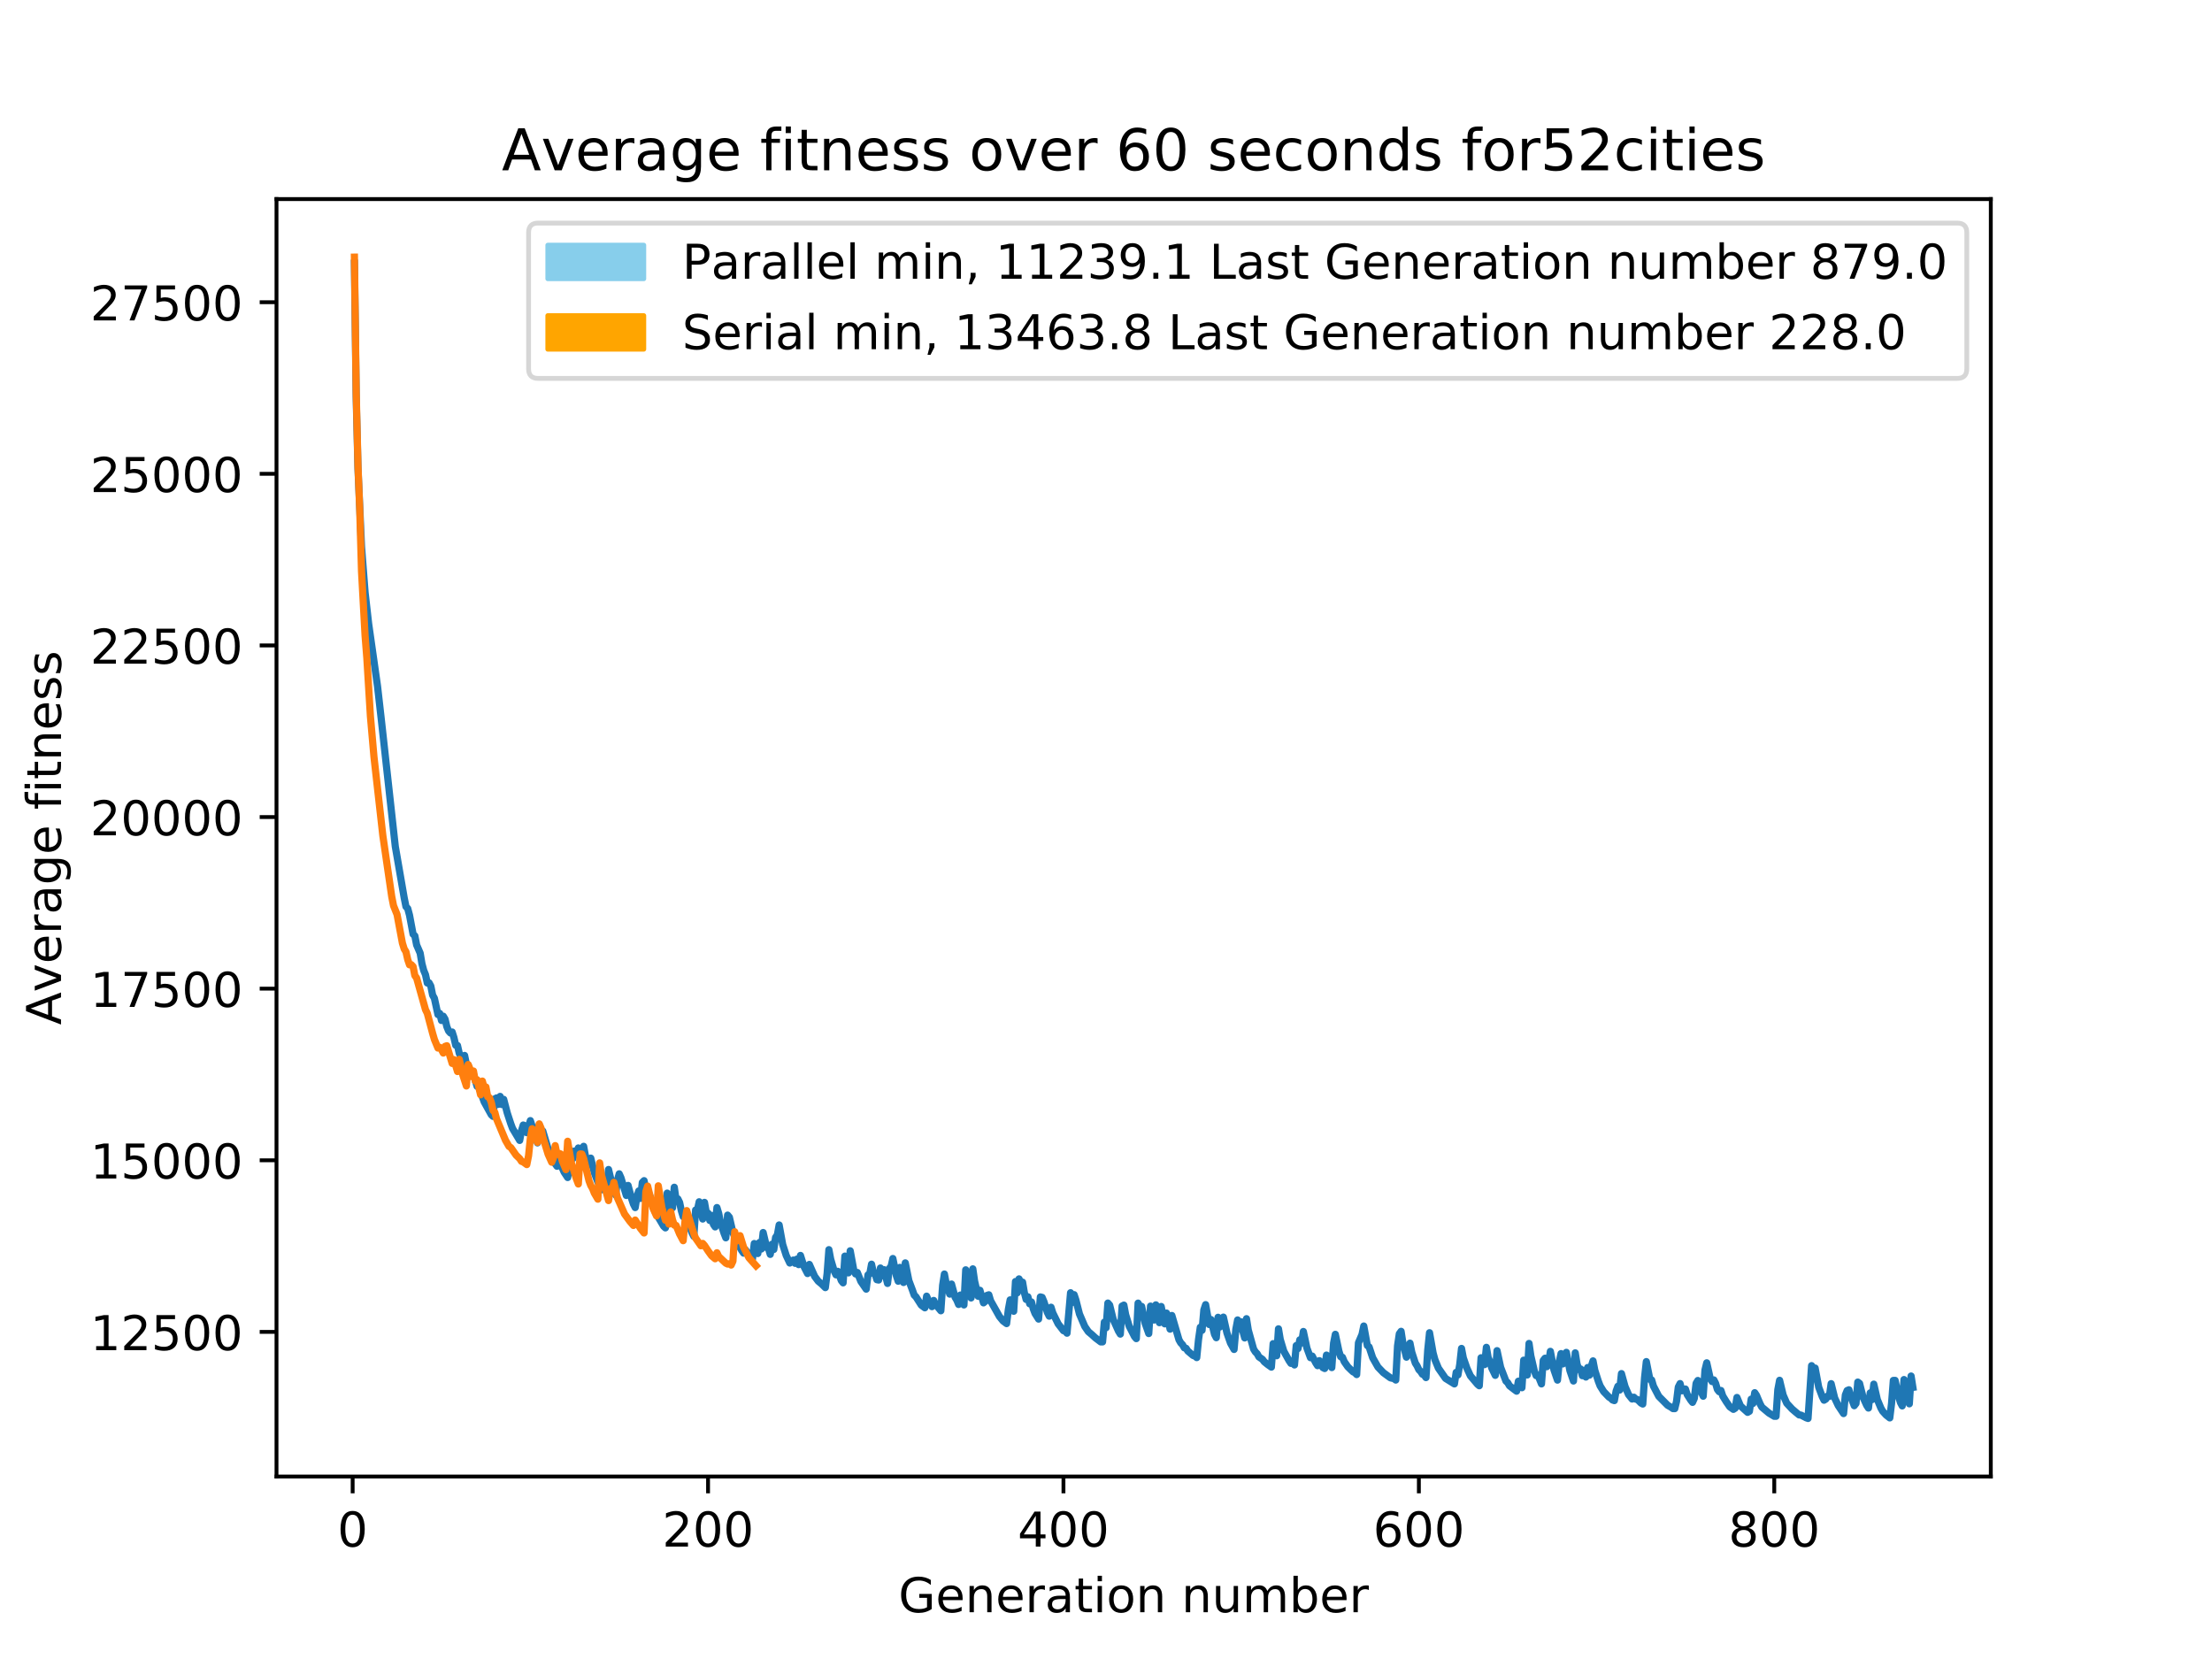 <?xml version="1.0" encoding="utf-8" standalone="no"?>
<!DOCTYPE svg PUBLIC "-//W3C//DTD SVG 1.1//EN"
  "http://www.w3.org/Graphics/SVG/1.1/DTD/svg11.dtd">
<!-- Created with matplotlib (http://matplotlib.org/) -->
<svg height="345.6pt" version="1.1" viewBox="0 0 460.8 345.6" width="460.8pt" xmlns="http://www.w3.org/2000/svg" xmlns:xlink="http://www.w3.org/1999/xlink">
 <defs>
  <style type="text/css">
*{stroke-linecap:butt;stroke-linejoin:round;}
  </style>
 </defs>
 <g id="figure_1">
  <g id="patch_1">
   <path d="M 0 345.6 
L 460.8 345.6 
L 460.8 0 
L 0 0 
z
" style="fill:#ffffff;"/>
  </g>
  <g id="axes_1">
   <g id="patch_2">
    <path d="M 57.6 307.584 
L 414.72 307.584 
L 414.72 41.472 
L 57.6 41.472 
z
" style="fill:#ffffff;"/>
   </g>
   <g id="matplotlib.axis_1">
    <g id="xtick_1">
     <g id="line2d_1">
      <defs>
       <path d="M 0 0 
L 0 3.5 
" id="m217cac7f65" style="stroke:#000000;stroke-width:0.8;"/>
      </defs>
      <g>
       <use style="stroke:#000000;stroke-width:0.8;" x="73.463" xlink:href="#m217cac7f65" y="307.584"/>
      </g>
     </g>
     <g id="text_1">
      <!-- 0 -->
      <defs>
       <path d="M 31.781 66.406 
Q 24.172 66.406 20.328 58.906 
Q 16.5 51.422 16.5 36.375 
Q 16.5 21.391 20.328 13.891 
Q 24.172 6.391 31.781 6.391 
Q 39.453 6.391 43.281 13.891 
Q 47.125 21.391 47.125 36.375 
Q 47.125 51.422 43.281 58.906 
Q 39.453 66.406 31.781 66.406 
z
M 31.781 74.219 
Q 44.047 74.219 50.516 64.516 
Q 56.984 54.828 56.984 36.375 
Q 56.984 17.969 50.516 8.266 
Q 44.047 -1.422 31.781 -1.422 
Q 19.531 -1.422 13.062 8.266 
Q 6.594 17.969 6.594 36.375 
Q 6.594 54.828 13.062 64.516 
Q 19.531 74.219 31.781 74.219 
z
" id="DejaVuSans-30"/>
      </defs>
      <g transform="translate(70.281 322.182)scale(0.1 -0.1)">
       <use xlink:href="#DejaVuSans-30"/>
      </g>
     </g>
    </g>
    <g id="xtick_2">
     <g id="line2d_2">
      <g>
       <use style="stroke:#000000;stroke-width:0.8;" x="147.5" xlink:href="#m217cac7f65" y="307.584"/>
      </g>
     </g>
     <g id="text_2">
      <!-- 200 -->
      <defs>
       <path d="M 19.188 8.297 
L 53.609 8.297 
L 53.609 0 
L 7.328 0 
L 7.328 8.297 
Q 12.938 14.109 22.625 23.891 
Q 32.328 33.688 34.812 36.531 
Q 39.547 41.844 41.422 45.531 
Q 43.312 49.219 43.312 52.781 
Q 43.312 58.594 39.234 62.25 
Q 35.156 65.922 28.609 65.922 
Q 23.969 65.922 18.812 64.312 
Q 13.672 62.703 7.812 59.422 
L 7.812 69.391 
Q 13.766 71.781 18.938 73 
Q 24.125 74.219 28.422 74.219 
Q 39.75 74.219 46.484 68.547 
Q 53.219 62.891 53.219 53.422 
Q 53.219 48.922 51.531 44.891 
Q 49.859 40.875 45.406 35.406 
Q 44.188 33.984 37.641 27.219 
Q 31.109 20.453 19.188 8.297 
z
" id="DejaVuSans-32"/>
      </defs>
      <g transform="translate(137.956 322.182)scale(0.1 -0.1)">
       <use xlink:href="#DejaVuSans-32"/>
       <use x="63.623" xlink:href="#DejaVuSans-30"/>
       <use x="127.246" xlink:href="#DejaVuSans-30"/>
      </g>
     </g>
    </g>
    <g id="xtick_3">
     <g id="line2d_3">
      <g>
       <use style="stroke:#000000;stroke-width:0.8;" x="221.538" xlink:href="#m217cac7f65" y="307.584"/>
      </g>
     </g>
     <g id="text_3">
      <!-- 400 -->
      <defs>
       <path d="M 37.797 64.312 
L 12.891 25.391 
L 37.797 25.391 
z
M 35.203 72.906 
L 47.609 72.906 
L 47.609 25.391 
L 58.016 25.391 
L 58.016 17.188 
L 47.609 17.188 
L 47.609 0 
L 37.797 0 
L 37.797 17.188 
L 4.891 17.188 
L 4.891 26.703 
z
" id="DejaVuSans-34"/>
      </defs>
      <g transform="translate(211.994 322.182)scale(0.1 -0.1)">
       <use xlink:href="#DejaVuSans-34"/>
       <use x="63.623" xlink:href="#DejaVuSans-30"/>
       <use x="127.246" xlink:href="#DejaVuSans-30"/>
      </g>
     </g>
    </g>
    <g id="xtick_4">
     <g id="line2d_4">
      <g>
       <use style="stroke:#000000;stroke-width:0.8;" x="295.575" xlink:href="#m217cac7f65" y="307.584"/>
      </g>
     </g>
     <g id="text_4">
      <!-- 600 -->
      <defs>
       <path d="M 33.016 40.375 
Q 26.375 40.375 22.484 35.828 
Q 18.609 31.297 18.609 23.391 
Q 18.609 15.531 22.484 10.953 
Q 26.375 6.391 33.016 6.391 
Q 39.656 6.391 43.531 10.953 
Q 47.406 15.531 47.406 23.391 
Q 47.406 31.297 43.531 35.828 
Q 39.656 40.375 33.016 40.375 
z
M 52.594 71.297 
L 52.594 62.312 
Q 48.875 64.062 45.094 64.984 
Q 41.312 65.922 37.594 65.922 
Q 27.828 65.922 22.672 59.328 
Q 17.531 52.734 16.797 39.406 
Q 19.672 43.656 24.016 45.922 
Q 28.375 48.188 33.594 48.188 
Q 44.578 48.188 50.953 41.516 
Q 57.328 34.859 57.328 23.391 
Q 57.328 12.156 50.688 5.359 
Q 44.047 -1.422 33.016 -1.422 
Q 20.359 -1.422 13.672 8.266 
Q 6.984 17.969 6.984 36.375 
Q 6.984 53.656 15.188 63.938 
Q 23.391 74.219 37.203 74.219 
Q 40.922 74.219 44.703 73.484 
Q 48.484 72.75 52.594 71.297 
z
" id="DejaVuSans-36"/>
      </defs>
      <g transform="translate(286.031 322.182)scale(0.1 -0.1)">
       <use xlink:href="#DejaVuSans-36"/>
       <use x="63.623" xlink:href="#DejaVuSans-30"/>
       <use x="127.246" xlink:href="#DejaVuSans-30"/>
      </g>
     </g>
    </g>
    <g id="xtick_5">
     <g id="line2d_5">
      <g>
       <use style="stroke:#000000;stroke-width:0.8;" x="369.613" xlink:href="#m217cac7f65" y="307.584"/>
      </g>
     </g>
     <g id="text_5">
      <!-- 800 -->
      <defs>
       <path d="M 31.781 34.625 
Q 24.75 34.625 20.719 30.859 
Q 16.703 27.094 16.703 20.516 
Q 16.703 13.922 20.719 10.156 
Q 24.75 6.391 31.781 6.391 
Q 38.812 6.391 42.859 10.172 
Q 46.922 13.969 46.922 20.516 
Q 46.922 27.094 42.891 30.859 
Q 38.875 34.625 31.781 34.625 
z
M 21.922 38.812 
Q 15.578 40.375 12.031 44.719 
Q 8.5 49.078 8.5 55.328 
Q 8.5 64.062 14.719 69.141 
Q 20.953 74.219 31.781 74.219 
Q 42.672 74.219 48.875 69.141 
Q 55.078 64.062 55.078 55.328 
Q 55.078 49.078 51.531 44.719 
Q 48 40.375 41.703 38.812 
Q 48.828 37.156 52.797 32.312 
Q 56.781 27.484 56.781 20.516 
Q 56.781 9.906 50.312 4.234 
Q 43.844 -1.422 31.781 -1.422 
Q 19.734 -1.422 13.25 4.234 
Q 6.781 9.906 6.781 20.516 
Q 6.781 27.484 10.781 32.312 
Q 14.797 37.156 21.922 38.812 
z
M 18.312 54.391 
Q 18.312 48.734 21.844 45.562 
Q 25.391 42.391 31.781 42.391 
Q 38.141 42.391 41.719 45.562 
Q 45.312 48.734 45.312 54.391 
Q 45.312 60.062 41.719 63.234 
Q 38.141 66.406 31.781 66.406 
Q 25.391 66.406 21.844 63.234 
Q 18.312 60.062 18.312 54.391 
z
" id="DejaVuSans-38"/>
      </defs>
      <g transform="translate(360.069 322.182)scale(0.1 -0.1)">
       <use xlink:href="#DejaVuSans-38"/>
       <use x="63.623" xlink:href="#DejaVuSans-30"/>
       <use x="127.246" xlink:href="#DejaVuSans-30"/>
      </g>
     </g>
    </g>
    <g id="text_6">
     <!-- Generation number -->
     <defs>
      <path d="M 59.516 10.406 
L 59.516 29.984 
L 43.406 29.984 
L 43.406 38.094 
L 69.281 38.094 
L 69.281 6.781 
Q 63.578 2.734 56.688 0.656 
Q 49.812 -1.422 42 -1.422 
Q 24.906 -1.422 15.25 8.562 
Q 5.609 18.562 5.609 36.375 
Q 5.609 54.25 15.25 64.234 
Q 24.906 74.219 42 74.219 
Q 49.125 74.219 55.547 72.453 
Q 61.969 70.703 67.391 67.281 
L 67.391 56.781 
Q 61.922 61.422 55.766 63.766 
Q 49.609 66.109 42.828 66.109 
Q 29.438 66.109 22.719 58.641 
Q 16.016 51.172 16.016 36.375 
Q 16.016 21.625 22.719 14.156 
Q 29.438 6.688 42.828 6.688 
Q 48.047 6.688 52.141 7.594 
Q 56.25 8.5 59.516 10.406 
z
" id="DejaVuSans-47"/>
      <path d="M 56.203 29.594 
L 56.203 25.203 
L 14.891 25.203 
Q 15.484 15.922 20.484 11.062 
Q 25.484 6.203 34.422 6.203 
Q 39.594 6.203 44.453 7.469 
Q 49.312 8.734 54.109 11.281 
L 54.109 2.781 
Q 49.266 0.734 44.188 -0.344 
Q 39.109 -1.422 33.891 -1.422 
Q 20.797 -1.422 13.156 6.188 
Q 5.516 13.812 5.516 26.812 
Q 5.516 40.234 12.766 48.109 
Q 20.016 56 32.328 56 
Q 43.359 56 49.781 48.891 
Q 56.203 41.797 56.203 29.594 
z
M 47.219 32.234 
Q 47.125 39.594 43.094 43.984 
Q 39.062 48.391 32.422 48.391 
Q 24.906 48.391 20.391 44.141 
Q 15.875 39.891 15.188 32.172 
z
" id="DejaVuSans-65"/>
      <path d="M 54.891 33.016 
L 54.891 0 
L 45.906 0 
L 45.906 32.719 
Q 45.906 40.484 42.875 44.328 
Q 39.844 48.188 33.797 48.188 
Q 26.516 48.188 22.312 43.547 
Q 18.109 38.922 18.109 30.906 
L 18.109 0 
L 9.078 0 
L 9.078 54.688 
L 18.109 54.688 
L 18.109 46.188 
Q 21.344 51.125 25.703 53.562 
Q 30.078 56 35.797 56 
Q 45.219 56 50.047 50.172 
Q 54.891 44.344 54.891 33.016 
z
" id="DejaVuSans-6e"/>
      <path d="M 41.109 46.297 
Q 39.594 47.172 37.812 47.578 
Q 36.031 48 33.891 48 
Q 26.266 48 22.188 43.047 
Q 18.109 38.094 18.109 28.812 
L 18.109 0 
L 9.078 0 
L 9.078 54.688 
L 18.109 54.688 
L 18.109 46.188 
Q 20.953 51.172 25.484 53.578 
Q 30.031 56 36.531 56 
Q 37.453 56 38.578 55.875 
Q 39.703 55.766 41.062 55.516 
z
" id="DejaVuSans-72"/>
      <path d="M 34.281 27.484 
Q 23.391 27.484 19.188 25 
Q 14.984 22.516 14.984 16.5 
Q 14.984 11.719 18.141 8.906 
Q 21.297 6.109 26.703 6.109 
Q 34.188 6.109 38.703 11.406 
Q 43.219 16.703 43.219 25.484 
L 43.219 27.484 
z
M 52.203 31.203 
L 52.203 0 
L 43.219 0 
L 43.219 8.297 
Q 40.141 3.328 35.547 0.953 
Q 30.953 -1.422 24.312 -1.422 
Q 15.922 -1.422 10.953 3.297 
Q 6 8.016 6 15.922 
Q 6 25.141 12.172 29.828 
Q 18.359 34.516 30.609 34.516 
L 43.219 34.516 
L 43.219 35.406 
Q 43.219 41.609 39.141 45 
Q 35.062 48.391 27.688 48.391 
Q 23 48.391 18.547 47.266 
Q 14.109 46.141 10.016 43.891 
L 10.016 52.203 
Q 14.938 54.109 19.578 55.047 
Q 24.219 56 28.609 56 
Q 40.484 56 46.344 49.844 
Q 52.203 43.703 52.203 31.203 
z
" id="DejaVuSans-61"/>
      <path d="M 18.312 70.219 
L 18.312 54.688 
L 36.812 54.688 
L 36.812 47.703 
L 18.312 47.703 
L 18.312 18.016 
Q 18.312 11.328 20.141 9.422 
Q 21.969 7.516 27.594 7.516 
L 36.812 7.516 
L 36.812 0 
L 27.594 0 
Q 17.188 0 13.234 3.875 
Q 9.281 7.766 9.281 18.016 
L 9.281 47.703 
L 2.688 47.703 
L 2.688 54.688 
L 9.281 54.688 
L 9.281 70.219 
z
" id="DejaVuSans-74"/>
      <path d="M 9.422 54.688 
L 18.406 54.688 
L 18.406 0 
L 9.422 0 
z
M 9.422 75.984 
L 18.406 75.984 
L 18.406 64.594 
L 9.422 64.594 
z
" id="DejaVuSans-69"/>
      <path d="M 30.609 48.391 
Q 23.391 48.391 19.188 42.75 
Q 14.984 37.109 14.984 27.297 
Q 14.984 17.484 19.156 11.844 
Q 23.344 6.203 30.609 6.203 
Q 37.797 6.203 41.984 11.859 
Q 46.188 17.531 46.188 27.297 
Q 46.188 37.016 41.984 42.703 
Q 37.797 48.391 30.609 48.391 
z
M 30.609 56 
Q 42.328 56 49.016 48.375 
Q 55.719 40.766 55.719 27.297 
Q 55.719 13.875 49.016 6.219 
Q 42.328 -1.422 30.609 -1.422 
Q 18.844 -1.422 12.172 6.219 
Q 5.516 13.875 5.516 27.297 
Q 5.516 40.766 12.172 48.375 
Q 18.844 56 30.609 56 
z
" id="DejaVuSans-6f"/>
      <path id="DejaVuSans-20"/>
      <path d="M 8.5 21.578 
L 8.5 54.688 
L 17.484 54.688 
L 17.484 21.922 
Q 17.484 14.156 20.5 10.266 
Q 23.531 6.391 29.594 6.391 
Q 36.859 6.391 41.078 11.031 
Q 45.312 15.672 45.312 23.688 
L 45.312 54.688 
L 54.297 54.688 
L 54.297 0 
L 45.312 0 
L 45.312 8.406 
Q 42.047 3.422 37.719 1 
Q 33.406 -1.422 27.688 -1.422 
Q 18.266 -1.422 13.375 4.438 
Q 8.5 10.297 8.5 21.578 
z
M 31.109 56 
z
" id="DejaVuSans-75"/>
      <path d="M 52 44.188 
Q 55.375 50.25 60.062 53.125 
Q 64.75 56 71.094 56 
Q 79.641 56 84.281 50.016 
Q 88.922 44.047 88.922 33.016 
L 88.922 0 
L 79.891 0 
L 79.891 32.719 
Q 79.891 40.578 77.094 44.375 
Q 74.312 48.188 68.609 48.188 
Q 61.625 48.188 57.562 43.547 
Q 53.516 38.922 53.516 30.906 
L 53.516 0 
L 44.484 0 
L 44.484 32.719 
Q 44.484 40.625 41.703 44.406 
Q 38.922 48.188 33.109 48.188 
Q 26.219 48.188 22.156 43.531 
Q 18.109 38.875 18.109 30.906 
L 18.109 0 
L 9.078 0 
L 9.078 54.688 
L 18.109 54.688 
L 18.109 46.188 
Q 21.188 51.219 25.484 53.609 
Q 29.781 56 35.688 56 
Q 41.656 56 45.828 52.969 
Q 50 49.953 52 44.188 
z
" id="DejaVuSans-6d"/>
      <path d="M 48.688 27.297 
Q 48.688 37.203 44.609 42.844 
Q 40.531 48.484 33.406 48.484 
Q 26.266 48.484 22.188 42.844 
Q 18.109 37.203 18.109 27.297 
Q 18.109 17.391 22.188 11.75 
Q 26.266 6.109 33.406 6.109 
Q 40.531 6.109 44.609 11.75 
Q 48.688 17.391 48.688 27.297 
z
M 18.109 46.391 
Q 20.953 51.266 25.266 53.625 
Q 29.594 56 35.594 56 
Q 45.562 56 51.781 48.094 
Q 58.016 40.188 58.016 27.297 
Q 58.016 14.406 51.781 6.484 
Q 45.562 -1.422 35.594 -1.422 
Q 29.594 -1.422 25.266 0.953 
Q 20.953 3.328 18.109 8.203 
L 18.109 0 
L 9.078 0 
L 9.078 75.984 
L 18.109 75.984 
z
" id="DejaVuSans-62"/>
     </defs>
     <g transform="translate(187.164 335.861)scale(0.1 -0.1)">
      <use xlink:href="#DejaVuSans-47"/>
      <use x="77.49" xlink:href="#DejaVuSans-65"/>
      <use x="139.014" xlink:href="#DejaVuSans-6e"/>
      <use x="202.393" xlink:href="#DejaVuSans-65"/>
      <use x="263.916" xlink:href="#DejaVuSans-72"/>
      <use x="305.029" xlink:href="#DejaVuSans-61"/>
      <use x="366.309" xlink:href="#DejaVuSans-74"/>
      <use x="405.518" xlink:href="#DejaVuSans-69"/>
      <use x="433.301" xlink:href="#DejaVuSans-6f"/>
      <use x="494.482" xlink:href="#DejaVuSans-6e"/>
      <use x="557.861" xlink:href="#DejaVuSans-20"/>
      <use x="589.648" xlink:href="#DejaVuSans-6e"/>
      <use x="653.027" xlink:href="#DejaVuSans-75"/>
      <use x="716.406" xlink:href="#DejaVuSans-6d"/>
      <use x="813.818" xlink:href="#DejaVuSans-62"/>
      <use x="877.295" xlink:href="#DejaVuSans-65"/>
      <use x="938.818" xlink:href="#DejaVuSans-72"/>
     </g>
    </g>
   </g>
   <g id="matplotlib.axis_2">
    <g id="ytick_1">
     <g id="line2d_6">
      <defs>
       <path d="M 0 0 
L -3.5 0 
" id="m36b949ec14" style="stroke:#000000;stroke-width:0.8;"/>
      </defs>
      <g>
       <use style="stroke:#000000;stroke-width:0.8;" x="57.6" xlink:href="#m36b949ec14" y="277.457"/>
      </g>
     </g>
     <g id="text_7">
      <!-- 12500 -->
      <defs>
       <path d="M 12.406 8.297 
L 28.516 8.297 
L 28.516 63.922 
L 10.984 60.406 
L 10.984 69.391 
L 28.422 72.906 
L 38.281 72.906 
L 38.281 8.297 
L 54.391 8.297 
L 54.391 0 
L 12.406 0 
z
" id="DejaVuSans-31"/>
       <path d="M 10.797 72.906 
L 49.516 72.906 
L 49.516 64.594 
L 19.828 64.594 
L 19.828 46.734 
Q 21.969 47.469 24.109 47.828 
Q 26.266 48.188 28.422 48.188 
Q 40.625 48.188 47.75 41.5 
Q 54.891 34.812 54.891 23.391 
Q 54.891 11.625 47.562 5.094 
Q 40.234 -1.422 26.906 -1.422 
Q 22.312 -1.422 17.547 -0.641 
Q 12.797 0.141 7.719 1.703 
L 7.719 11.625 
Q 12.109 9.234 16.797 8.062 
Q 21.484 6.891 26.703 6.891 
Q 35.156 6.891 40.078 11.328 
Q 45.016 15.766 45.016 23.391 
Q 45.016 31 40.078 35.438 
Q 35.156 39.891 26.703 39.891 
Q 22.75 39.891 18.812 39.016 
Q 14.891 38.141 10.797 36.281 
z
" id="DejaVuSans-35"/>
      </defs>
      <g transform="translate(18.788 281.256)scale(0.1 -0.1)">
       <use xlink:href="#DejaVuSans-31"/>
       <use x="63.623" xlink:href="#DejaVuSans-32"/>
       <use x="127.246" xlink:href="#DejaVuSans-35"/>
       <use x="190.869" xlink:href="#DejaVuSans-30"/>
       <use x="254.492" xlink:href="#DejaVuSans-30"/>
      </g>
     </g>
    </g>
    <g id="ytick_2">
     <g id="line2d_7">
      <g>
       <use style="stroke:#000000;stroke-width:0.8;" x="57.6" xlink:href="#m36b949ec14" y="241.707"/>
      </g>
     </g>
     <g id="text_8">
      <!-- 15000 -->
      <g transform="translate(18.788 245.506)scale(0.1 -0.1)">
       <use xlink:href="#DejaVuSans-31"/>
       <use x="63.623" xlink:href="#DejaVuSans-35"/>
       <use x="127.246" xlink:href="#DejaVuSans-30"/>
       <use x="190.869" xlink:href="#DejaVuSans-30"/>
       <use x="254.492" xlink:href="#DejaVuSans-30"/>
      </g>
     </g>
    </g>
    <g id="ytick_3">
     <g id="line2d_8">
      <g>
       <use style="stroke:#000000;stroke-width:0.8;" x="57.6" xlink:href="#m36b949ec14" y="205.956"/>
      </g>
     </g>
     <g id="text_9">
      <!-- 17500 -->
      <defs>
       <path d="M 8.203 72.906 
L 55.078 72.906 
L 55.078 68.703 
L 28.609 0 
L 18.312 0 
L 43.219 64.594 
L 8.203 64.594 
z
" id="DejaVuSans-37"/>
      </defs>
      <g transform="translate(18.788 209.755)scale(0.1 -0.1)">
       <use xlink:href="#DejaVuSans-31"/>
       <use x="63.623" xlink:href="#DejaVuSans-37"/>
       <use x="127.246" xlink:href="#DejaVuSans-35"/>
       <use x="190.869" xlink:href="#DejaVuSans-30"/>
       <use x="254.492" xlink:href="#DejaVuSans-30"/>
      </g>
     </g>
    </g>
    <g id="ytick_4">
     <g id="line2d_9">
      <g>
       <use style="stroke:#000000;stroke-width:0.8;" x="57.6" xlink:href="#m36b949ec14" y="170.206"/>
      </g>
     </g>
     <g id="text_10">
      <!-- 20000 -->
      <g transform="translate(18.788 174.005)scale(0.1 -0.1)">
       <use xlink:href="#DejaVuSans-32"/>
       <use x="63.623" xlink:href="#DejaVuSans-30"/>
       <use x="127.246" xlink:href="#DejaVuSans-30"/>
       <use x="190.869" xlink:href="#DejaVuSans-30"/>
       <use x="254.492" xlink:href="#DejaVuSans-30"/>
      </g>
     </g>
    </g>
    <g id="ytick_5">
     <g id="line2d_10">
      <g>
       <use style="stroke:#000000;stroke-width:0.8;" x="57.6" xlink:href="#m36b949ec14" y="134.455"/>
      </g>
     </g>
     <g id="text_11">
      <!-- 22500 -->
      <g transform="translate(18.788 138.255)scale(0.1 -0.1)">
       <use xlink:href="#DejaVuSans-32"/>
       <use x="63.623" xlink:href="#DejaVuSans-32"/>
       <use x="127.246" xlink:href="#DejaVuSans-35"/>
       <use x="190.869" xlink:href="#DejaVuSans-30"/>
       <use x="254.492" xlink:href="#DejaVuSans-30"/>
      </g>
     </g>
    </g>
    <g id="ytick_6">
     <g id="line2d_11">
      <g>
       <use style="stroke:#000000;stroke-width:0.8;" x="57.6" xlink:href="#m36b949ec14" y="98.705"/>
      </g>
     </g>
     <g id="text_12">
      <!-- 25000 -->
      <g transform="translate(18.788 102.504)scale(0.1 -0.1)">
       <use xlink:href="#DejaVuSans-32"/>
       <use x="63.623" xlink:href="#DejaVuSans-35"/>
       <use x="127.246" xlink:href="#DejaVuSans-30"/>
       <use x="190.869" xlink:href="#DejaVuSans-30"/>
       <use x="254.492" xlink:href="#DejaVuSans-30"/>
      </g>
     </g>
    </g>
    <g id="ytick_7">
     <g id="line2d_12">
      <g>
       <use style="stroke:#000000;stroke-width:0.8;" x="57.6" xlink:href="#m36b949ec14" y="62.955"/>
      </g>
     </g>
     <g id="text_13">
      <!-- 27500 -->
      <g transform="translate(18.788 66.754)scale(0.1 -0.1)">
       <use xlink:href="#DejaVuSans-32"/>
       <use x="63.623" xlink:href="#DejaVuSans-37"/>
       <use x="127.246" xlink:href="#DejaVuSans-35"/>
       <use x="190.869" xlink:href="#DejaVuSans-30"/>
       <use x="254.492" xlink:href="#DejaVuSans-30"/>
      </g>
     </g>
    </g>
    <g id="text_14">
     <!-- Average fitness -->
     <defs>
      <path d="M 34.188 63.188 
L 20.797 26.906 
L 47.609 26.906 
z
M 28.609 72.906 
L 39.797 72.906 
L 67.578 0 
L 57.328 0 
L 50.688 18.703 
L 17.828 18.703 
L 11.188 0 
L 0.781 0 
z
" id="DejaVuSans-41"/>
      <path d="M 2.984 54.688 
L 12.5 54.688 
L 29.594 8.797 
L 46.688 54.688 
L 56.203 54.688 
L 35.688 0 
L 23.484 0 
z
" id="DejaVuSans-76"/>
      <path d="M 45.406 27.984 
Q 45.406 37.75 41.375 43.109 
Q 37.359 48.484 30.078 48.484 
Q 22.859 48.484 18.828 43.109 
Q 14.797 37.75 14.797 27.984 
Q 14.797 18.266 18.828 12.891 
Q 22.859 7.516 30.078 7.516 
Q 37.359 7.516 41.375 12.891 
Q 45.406 18.266 45.406 27.984 
z
M 54.391 6.781 
Q 54.391 -7.172 48.188 -13.984 
Q 42 -20.797 29.203 -20.797 
Q 24.469 -20.797 20.266 -20.094 
Q 16.062 -19.391 12.109 -17.922 
L 12.109 -9.188 
Q 16.062 -11.328 19.922 -12.344 
Q 23.781 -13.375 27.781 -13.375 
Q 36.625 -13.375 41.016 -8.766 
Q 45.406 -4.156 45.406 5.172 
L 45.406 9.625 
Q 42.625 4.781 38.281 2.391 
Q 33.938 0 27.875 0 
Q 17.828 0 11.672 7.656 
Q 5.516 15.328 5.516 27.984 
Q 5.516 40.672 11.672 48.328 
Q 17.828 56 27.875 56 
Q 33.938 56 38.281 53.609 
Q 42.625 51.219 45.406 46.391 
L 45.406 54.688 
L 54.391 54.688 
z
" id="DejaVuSans-67"/>
      <path d="M 37.109 75.984 
L 37.109 68.5 
L 28.516 68.5 
Q 23.688 68.5 21.797 66.547 
Q 19.922 64.594 19.922 59.516 
L 19.922 54.688 
L 34.719 54.688 
L 34.719 47.703 
L 19.922 47.703 
L 19.922 0 
L 10.891 0 
L 10.891 47.703 
L 2.297 47.703 
L 2.297 54.688 
L 10.891 54.688 
L 10.891 58.5 
Q 10.891 67.625 15.141 71.797 
Q 19.391 75.984 28.609 75.984 
z
" id="DejaVuSans-66"/>
      <path d="M 44.281 53.078 
L 44.281 44.578 
Q 40.484 46.531 36.375 47.5 
Q 32.281 48.484 27.875 48.484 
Q 21.188 48.484 17.844 46.438 
Q 14.5 44.391 14.5 40.281 
Q 14.5 37.156 16.891 35.375 
Q 19.281 33.594 26.516 31.984 
L 29.594 31.297 
Q 39.156 29.25 43.188 25.516 
Q 47.219 21.781 47.219 15.094 
Q 47.219 7.469 41.188 3.016 
Q 35.156 -1.422 24.609 -1.422 
Q 20.219 -1.422 15.453 -0.562 
Q 10.688 0.297 5.422 2 
L 5.422 11.281 
Q 10.406 8.688 15.234 7.391 
Q 20.062 6.109 24.812 6.109 
Q 31.156 6.109 34.562 8.281 
Q 37.984 10.453 37.984 14.406 
Q 37.984 18.062 35.516 20.016 
Q 33.062 21.969 24.703 23.781 
L 21.578 24.516 
Q 13.234 26.266 9.516 29.906 
Q 5.812 33.547 5.812 39.891 
Q 5.812 47.609 11.281 51.797 
Q 16.75 56 26.812 56 
Q 31.781 56 36.172 55.266 
Q 40.578 54.547 44.281 53.078 
z
" id="DejaVuSans-73"/>
     </defs>
     <g transform="translate(12.708 213.504)rotate(-90)scale(0.1 -0.1)">
      <use xlink:href="#DejaVuSans-41"/>
      <use x="68.33" xlink:href="#DejaVuSans-76"/>
      <use x="127.51" xlink:href="#DejaVuSans-65"/>
      <use x="189.033" xlink:href="#DejaVuSans-72"/>
      <use x="230.146" xlink:href="#DejaVuSans-61"/>
      <use x="291.426" xlink:href="#DejaVuSans-67"/>
      <use x="354.902" xlink:href="#DejaVuSans-65"/>
      <use x="416.426" xlink:href="#DejaVuSans-20"/>
      <use x="448.213" xlink:href="#DejaVuSans-66"/>
      <use x="483.418" xlink:href="#DejaVuSans-69"/>
      <use x="511.201" xlink:href="#DejaVuSans-74"/>
      <use x="550.41" xlink:href="#DejaVuSans-6e"/>
      <use x="613.789" xlink:href="#DejaVuSans-65"/>
      <use x="675.312" xlink:href="#DejaVuSans-73"/>
      <use x="727.412" xlink:href="#DejaVuSans-73"/>
     </g>
    </g>
   </g>
   <g id="line2d_13">
    <path clip-path="url(#pb8b98d746d)" d="M 73.833 54.828 
L 74.203 82.759 
L 74.573 97.6 
L 75.313 113.883 
L 76.054 123.417 
L 76.794 129.925 
L 78.645 142.948 
L 79.386 149.468 
L 82.347 176.329 
L 84.198 187.023 
L 84.568 188.859 
L 84.938 189.261 
L 85.309 190.648 
L 86.049 194.602 
L 86.419 194.955 
L 86.789 196.844 
L 87.53 198.56 
L 87.9 200.757 
L 88.27 202.152 
L 88.64 203.05 
L 89.01 204.775 
L 89.381 204.735 
L 89.751 205.427 
L 90.121 207.293 
L 90.491 207.961 
L 91.232 211.35 
L 91.602 211.111 
L 91.972 212.589 
L 92.342 211.691 
L 92.712 212.308 
L 93.082 213.867 
L 93.453 214.771 
L 93.823 215.18 
L 94.193 214.982 
L 94.563 216.145 
L 94.933 217.75 
L 95.304 217.798 
L 95.674 219.428 
L 96.044 220.243 
L 96.414 221.636 
L 96.784 219.87 
L 97.155 221.673 
L 97.525 221.862 
L 97.895 223.501 
L 98.265 224.135 
L 98.635 223.793 
L 99.376 226.294 
L 99.746 226.404 
L 100.856 229.527 
L 102.337 232.21 
L 102.707 232.557 
L 103.078 228.914 
L 103.448 228.715 
L 103.818 230.055 
L 104.188 228.4 
L 104.558 230.096 
L 104.928 229.015 
L 105.669 231.845 
L 106.409 234.105 
L 106.779 235.091 
L 108.26 237.57 
L 108.63 235.573 
L 109.001 234.365 
L 109.371 234.515 
L 109.741 235.959 
L 110.481 233.442 
L 111.962 238.083 
L 112.332 234.355 
L 112.702 236.244 
L 113.073 235.616 
L 114.183 239.346 
L 115.294 241.921 
L 116.034 242.954 
L 116.404 241.628 
L 116.774 242.753 
L 117.145 243.348 
L 117.515 244.175 
L 118.255 245.299 
L 118.625 242.909 
L 118.996 239.769 
L 119.366 241.335 
L 119.736 239.773 
L 120.106 240.482 
L 120.476 239.14 
L 121.217 242.399 
L 121.587 238.799 
L 122.327 242.815 
L 122.697 241.503 
L 123.068 241.26 
L 123.808 244.302 
L 124.548 246.26 
L 125.289 247.854 
L 125.659 246.195 
L 126.029 247.429 
L 126.399 247.078 
L 126.77 243.628 
L 127.51 246.734 
L 127.88 248.123 
L 128.25 248.94 
L 128.62 245.848 
L 128.991 244.531 
L 129.361 245.355 
L 130.471 249.034 
L 130.842 246.948 
L 131.582 249.713 
L 131.952 250.829 
L 132.322 251.559 
L 132.693 249.217 
L 133.063 248.096 
L 133.433 249.655 
L 133.803 246.331 
L 134.173 245.955 
L 134.543 247.886 
L 135.284 248.818 
L 136.394 252.317 
L 138.245 255.446 
L 138.616 255.789 
L 138.986 248.546 
L 139.356 250.957 
L 139.726 250.124 
L 140.096 251.621 
L 140.466 247.325 
L 140.837 249.889 
L 141.207 249.743 
L 141.577 250.495 
L 141.947 252.261 
L 142.317 253.458 
L 142.688 253.021 
L 144.168 256.832 
L 144.539 257.561 
L 144.909 252.066 
L 145.279 252.093 
L 145.649 250.352 
L 146.39 253.945 
L 146.76 250.477 
L 147.13 252.543 
L 147.5 252.726 
L 147.87 254.255 
L 148.24 253.194 
L 148.611 255.053 
L 148.981 255.588 
L 149.351 251.556 
L 149.721 252.786 
L 150.091 254.644 
L 150.832 256.925 
L 151.202 257.859 
L 151.572 253.131 
L 151.942 253.567 
L 152.683 256.767 
L 153.423 258.639 
L 154.534 260.528 
L 154.904 261.046 
L 155.274 260.334 
L 156.385 261.973 
L 156.755 262.246 
L 157.125 259.048 
L 157.865 261.133 
L 158.236 258.825 
L 158.606 260.195 
L 158.976 256.756 
L 159.716 259.896 
L 160.086 260.075 
L 160.457 261.311 
L 160.827 259.188 
L 161.197 260.291 
L 161.567 257.783 
L 161.937 257.245 
L 162.308 255.184 
L 163.048 259.244 
L 163.788 261.549 
L 164.529 263.11 
L 165.269 262.488 
L 165.639 263.174 
L 166.009 262.302 
L 166.38 263.446 
L 166.75 261.529 
L 167.49 263.863 
L 168.231 265.303 
L 168.601 263.404 
L 169.711 265.894 
L 170.452 266.889 
L 171.192 267.5 
L 171.932 268.233 
L 172.303 265.313 
L 172.673 260.33 
L 173.043 262.3 
L 173.783 264.808 
L 174.154 265.571 
L 174.524 264.837 
L 175.264 266.778 
L 175.634 267.241 
L 176.005 261.671 
L 176.745 265.162 
L 177.115 260.563 
L 177.855 264.574 
L 178.226 265.385 
L 178.596 265.082 
L 179.336 266.939 
L 180.447 268.551 
L 180.817 265.576 
L 181.187 265.356 
L 181.557 263.356 
L 181.928 265.016 
L 182.298 265.378 
L 182.668 266.585 
L 183.038 266.652 
L 183.408 264.149 
L 183.778 265.751 
L 184.149 264.491 
L 184.889 267.362 
L 185.259 264.249 
L 185.629 263.817 
L 186 262.172 
L 186.74 265.789 
L 187.11 266.902 
L 187.48 264.021 
L 188.221 267.168 
L 188.591 263.084 
L 189.331 266.775 
L 190.072 268.735 
L 190.442 269.783 
L 190.812 270.15 
L 191.923 271.887 
L 192.663 272.439 
L 193.033 270.015 
L 193.403 270.907 
L 194.144 272.197 
L 194.514 270.909 
L 194.884 271.687 
L 195.995 273.057 
L 196.365 267.756 
L 196.735 265.402 
L 197.105 267.365 
L 197.846 269.586 
L 198.216 267.488 
L 198.956 270.227 
L 199.326 270.849 
L 199.697 271.741 
L 200.067 269.782 
L 200.807 271.843 
L 201.177 264.527 
L 201.918 268.838 
L 202.288 270.386 
L 202.658 264.327 
L 203.028 266.883 
L 203.769 270.034 
L 204.139 268.788 
L 204.879 271.411 
L 205.249 271.102 
L 205.62 269.854 
L 205.99 269.733 
L 206.36 270.973 
L 208.211 274.268 
L 208.951 275.173 
L 209.692 275.728 
L 210.062 272.769 
L 210.432 270.786 
L 210.802 272.226 
L 211.172 273.161 
L 211.543 266.963 
L 211.913 269.319 
L 212.283 266.417 
L 212.653 267.155 
L 213.023 267.098 
L 213.393 269.282 
L 213.764 270.694 
L 214.134 270.145 
L 214.504 271.611 
L 214.874 271.229 
L 215.244 272.639 
L 215.615 273.607 
L 216.355 274.789 
L 216.725 270.174 
L 217.095 270.268 
L 217.466 271.146 
L 218.206 273.451 
L 218.576 274.181 
L 218.946 272.319 
L 219.316 273.506 
L 220.427 275.768 
L 221.538 277.208 
L 221.908 277.304 
L 222.278 277.73 
L 223.018 269.3 
L 223.389 271.321 
L 223.759 269.702 
L 224.129 270.816 
L 224.869 273.723 
L 225.98 276.323 
L 226.72 277.405 
L 227.461 278.029 
L 228.201 278.708 
L 229.312 279.545 
L 229.682 279.542 
L 230.052 275.435 
L 230.422 276.589 
L 230.792 271.454 
L 231.162 271.87 
L 231.903 274.853 
L 233.013 277.313 
L 233.384 277.916 
L 233.754 272.07 
L 234.124 271.878 
L 234.494 273.869 
L 235.235 276.266 
L 236.345 278.428 
L 236.715 278.861 
L 237.085 271.467 
L 237.456 272.166 
L 237.826 272.15 
L 238.566 275.704 
L 239.307 277.804 
L 239.677 272.084 
L 240.047 274.159 
L 240.417 274.983 
L 240.787 271.826 
L 241.528 275.539 
L 241.898 272.167 
L 242.638 275.78 
L 243.008 273.537 
L 243.749 276.883 
L 244.119 274.038 
L 245.6 279.097 
L 245.97 279.746 
L 246.34 280.122 
L 246.71 280.772 
L 247.081 280.875 
L 247.451 281.445 
L 248.561 282.385 
L 248.931 282.483 
L 249.302 282.812 
L 249.672 279.071 
L 250.042 276.492 
L 250.412 277.128 
L 250.782 272.881 
L 251.153 271.78 
L 251.893 275.92 
L 252.263 274.88 
L 253.004 277.963 
L 253.374 278.668 
L 253.744 274.418 
L 254.114 276.437 
L 254.484 275.083 
L 254.854 274.381 
L 255.595 277.676 
L 256.335 279.791 
L 257.076 281.116 
L 257.446 276.919 
L 257.816 274.97 
L 258.186 276.805 
L 258.556 275.353 
L 258.927 277.363 
L 259.297 278.717 
L 259.667 274.708 
L 260.037 277.059 
L 260.777 279.719 
L 261.148 281.045 
L 261.518 281.628 
L 261.888 282.002 
L 262.258 282.672 
L 262.999 283.181 
L 263.369 283.676 
L 264.109 284.275 
L 264.85 284.797 
L 265.22 279.908 
L 265.96 282.425 
L 266.33 276.819 
L 266.7 279.026 
L 267.441 281.485 
L 268.551 283.474 
L 268.922 284.014 
L 269.292 283.818 
L 269.662 284.344 
L 270.032 280.306 
L 270.402 280.935 
L 270.773 279.11 
L 271.143 279.772 
L 271.513 277.375 
L 272.253 280.826 
L 272.994 282.832 
L 273.364 282.496 
L 274.104 283.922 
L 274.474 284.49 
L 274.845 283.45 
L 275.215 284.32 
L 275.585 284.899 
L 275.955 285.085 
L 276.325 282.29 
L 277.066 284.294 
L 277.436 284.892 
L 277.806 279.809 
L 278.176 277.962 
L 278.917 281.467 
L 279.287 282.626 
L 279.657 282.745 
L 280.027 283.65 
L 280.768 284.714 
L 281.508 285.442 
L 281.878 285.787 
L 282.248 285.947 
L 282.619 286.346 
L 282.989 279.725 
L 283.729 277.992 
L 284.099 276.236 
L 284.84 280.3 
L 285.21 280.59 
L 285.95 282.838 
L 287.061 284.791 
L 288.171 285.948 
L 289.652 287.031 
L 290.392 287.192 
L 290.763 287.488 
L 291.133 280.367 
L 291.503 277.852 
L 291.873 277.341 
L 292.243 279.738 
L 292.984 282.724 
L 293.354 281.502 
L 293.724 279.805 
L 294.094 281.668 
L 294.835 283.955 
L 295.205 284.538 
L 295.575 285.332 
L 295.945 285.704 
L 296.315 286.273 
L 296.686 286.46 
L 297.056 286.974 
L 297.426 281.212 
L 297.796 277.629 
L 298.537 281.836 
L 298.907 283.207 
L 299.647 285.016 
L 301.128 287.144 
L 302.979 288.294 
L 303.349 285.89 
L 303.719 286.42 
L 304.089 284.254 
L 304.46 280.902 
L 304.83 282.855 
L 305.57 284.986 
L 306.311 286.616 
L 307.791 288.364 
L 308.161 288.677 
L 308.532 282.847 
L 308.902 283.001 
L 309.272 284.27 
L 309.642 280.674 
L 310.012 282.808 
L 310.383 283.67 
L 310.753 284.97 
L 311.493 286.51 
L 311.863 281.369 
L 312.604 284.819 
L 313.714 287.703 
L 314.084 288.042 
L 314.455 288.685 
L 315.565 289.543 
L 315.935 289.808 
L 316.306 287.729 
L 316.676 288.554 
L 317.046 289.086 
L 317.416 283.347 
L 318.157 286.435 
L 318.527 279.862 
L 318.897 282.421 
L 319.637 285.628 
L 320.007 286.566 
L 320.378 286.462 
L 321.118 288.292 
L 321.488 283.409 
L 321.858 282.945 
L 322.229 284.706 
L 322.599 283.946 
L 322.969 281.51 
L 323.709 285.346 
L 324.45 287.503 
L 324.82 283.718 
L 325.19 281.983 
L 325.56 284.132 
L 326.301 281.72 
L 327.041 285.529 
L 327.781 287.69 
L 328.152 281.823 
L 328.522 284.148 
L 328.892 285.311 
L 329.262 285.172 
L 329.632 286.582 
L 330.003 285.484 
L 330.373 286.861 
L 330.743 284.877 
L 331.113 286.469 
L 331.483 284.644 
L 331.854 283.497 
L 332.224 285.438 
L 332.964 287.742 
L 333.334 288.707 
L 334.075 289.897 
L 335.185 291.048 
L 335.555 291.272 
L 335.926 291.643 
L 336.296 291.771 
L 336.666 289.792 
L 337.036 288.783 
L 337.406 289.576 
L 337.777 286.144 
L 338.517 288.817 
L 339.257 290.53 
L 339.998 291.444 
L 340.368 291.066 
L 340.738 291.463 
L 341.108 291.538 
L 341.849 292.282 
L 342.219 292.485 
L 342.589 287.038 
L 342.959 283.646 
L 343.7 287.348 
L 344.07 287.473 
L 344.44 288.747 
L 345.55 290.879 
L 347.401 292.745 
L 348.142 293.171 
L 348.512 293.436 
L 348.882 293.446 
L 349.252 291.944 
L 349.623 288.943 
L 349.993 288.222 
L 350.363 289.731 
L 350.733 289.615 
L 351.103 289.359 
L 351.473 290.507 
L 352.214 291.673 
L 352.584 292.136 
L 352.954 291.311 
L 353.324 288.182 
L 353.695 287.579 
L 354.435 290.073 
L 354.805 290.858 
L 355.175 285.405 
L 355.546 283.901 
L 356.286 287.225 
L 356.656 287.803 
L 357.026 287.464 
L 357.396 288.186 
L 357.767 289.45 
L 358.137 289.918 
L 358.507 289.664 
L 358.877 290.806 
L 359.618 292.003 
L 360.358 293.078 
L 361.098 293.593 
L 361.469 293.354 
L 361.839 291.119 
L 362.579 292.888 
L 364.06 294.217 
L 364.43 294.001 
L 364.8 291.474 
L 365.17 292.369 
L 365.541 290.125 
L 365.911 290.682 
L 366.651 292.438 
L 367.021 293.13 
L 368.502 294.371 
L 369.613 295.04 
L 369.983 295.039 
L 370.353 289.508 
L 370.723 287.54 
L 371.464 290.617 
L 372.204 292.311 
L 373.315 293.512 
L 374.055 294.152 
L 374.795 294.756 
L 375.165 294.78 
L 376.276 295.359 
L 376.646 295.488 
L 377.387 284.49 
L 377.757 286.938 
L 378.127 284.989 
L 378.867 288.97 
L 379.608 290.946 
L 379.978 291.688 
L 380.348 291.454 
L 380.718 290.829 
L 381.088 290.901 
L 381.459 288.242 
L 382.199 291.238 
L 382.939 292.805 
L 384.05 294.473 
L 384.42 290.599 
L 384.79 289.679 
L 385.161 289.519 
L 385.531 290.902 
L 386.271 292.834 
L 386.641 292.359 
L 387.011 287.913 
L 387.382 288.188 
L 388.122 291.118 
L 388.862 292.754 
L 389.233 293.324 
L 389.603 290.158 
L 389.973 291.568 
L 390.343 288.342 
L 391.084 291.561 
L 391.824 293.33 
L 392.194 293.985 
L 392.934 294.79 
L 393.675 295.376 
L 394.045 292.363 
L 394.415 287.569 
L 394.785 287.559 
L 395.526 290.985 
L 395.896 292.172 
L 396.266 292.878 
L 396.636 287.388 
L 397.377 291.239 
L 397.747 292.441 
L 398.117 286.653 
L 398.487 289.019 
L 398.487 289.019 
" style="fill:none;stroke:#1f77b4;stroke-linecap:square;stroke-width:1.5;"/>
   </g>
   <g id="line2d_14">
    <path clip-path="url(#pb8b98d746d)" d="M 73.833 53.568 
L 74.203 81.695 
L 74.573 97.022 
L 74.943 106.324 
L 75.313 119.004 
L 76.054 132.439 
L 76.424 137.141 
L 77.164 149.205 
L 77.905 157.673 
L 79.756 174.104 
L 81.607 186.793 
L 81.977 188.664 
L 82.717 190.519 
L 83.828 196.471 
L 84.198 197.668 
L 84.568 198.27 
L 84.938 199.9 
L 85.309 200.991 
L 85.679 200.957 
L 86.049 201.349 
L 86.419 203.229 
L 86.789 203.731 
L 88.64 210.329 
L 89.01 211.087 
L 90.121 215.258 
L 90.491 216.528 
L 91.232 218.329 
L 91.602 218.168 
L 91.972 218.655 
L 92.342 219.368 
L 92.712 217.977 
L 93.082 217.847 
L 94.193 221.526 
L 94.563 220.735 
L 95.304 223.219 
L 95.674 220.692 
L 96.414 223.953 
L 97.155 226.228 
L 97.525 221.765 
L 97.895 222.637 
L 98.265 224.262 
L 98.635 223.111 
L 99.005 225.2 
L 99.376 224.921 
L 100.116 228.067 
L 100.486 225.211 
L 100.856 226.577 
L 101.227 226.438 
L 101.597 228.466 
L 101.967 228.678 
L 102.337 229.617 
L 102.707 231.32 
L 103.078 231.715 
L 103.448 233.104 
L 105.299 237.534 
L 106.039 238.824 
L 106.409 239.052 
L 107.52 240.65 
L 108.26 241.362 
L 108.63 241.927 
L 109.001 242.061 
L 109.741 242.603 
L 110.111 240.746 
L 110.481 237.138 
L 110.851 235.138 
L 111.222 235.512 
L 111.592 236.998 
L 111.962 237.973 
L 112.332 234.122 
L 112.702 234.991 
L 113.073 236.849 
L 114.183 240.458 
L 114.924 242.11 
L 115.294 241.177 
L 115.664 238.651 
L 116.034 240.484 
L 116.404 240.259 
L 116.774 240.378 
L 117.145 241.888 
L 117.885 243.65 
L 118.255 237.744 
L 118.996 242.121 
L 120.106 245.682 
L 120.476 246.65 
L 120.847 240.392 
L 121.217 240.414 
L 121.587 241.372 
L 122.697 245.975 
L 123.068 246.955 
L 123.438 247.6 
L 123.808 248.543 
L 124.548 249.812 
L 124.919 242.25 
L 125.289 244.751 
L 126.77 250.106 
L 127.14 247.614 
L 127.51 247.963 
L 127.88 246.31 
L 128.62 249.529 
L 130.101 252.895 
L 131.212 254.421 
L 131.952 255.283 
L 132.322 254.156 
L 133.433 255.925 
L 134.173 256.852 
L 134.543 248.256 
L 134.914 247.088 
L 136.024 251.667 
L 136.765 253.3 
L 137.135 247.029 
L 137.875 251.564 
L 138.616 254.193 
L 138.986 253.643 
L 139.356 255.004 
L 139.726 252.466 
L 140.096 254.121 
L 140.466 255.219 
L 140.837 255.276 
L 141.577 257.071 
L 142.317 258.458 
L 142.688 254.458 
L 143.058 252.194 
L 144.539 257.023 
L 144.909 257.932 
L 146.019 259.517 
L 146.39 259.027 
L 146.76 259.449 
L 147.5 260.573 
L 148.24 261.598 
L 148.981 262.222 
L 149.351 260.973 
L 149.721 261.753 
L 151.202 263.142 
L 151.572 263.321 
L 151.942 263.261 
L 152.313 263.537 
L 152.683 262.731 
L 153.053 256.6 
L 153.423 258.545 
L 153.793 257.604 
L 154.163 257.41 
L 154.904 259.816 
L 156.014 262.011 
L 157.495 263.674 
L 157.495 263.674 
" style="fill:none;stroke:#ff7f0e;stroke-linecap:square;stroke-width:1.5;"/>
   </g>
   <g id="patch_3">
    <path d="M 57.6 307.584 
L 57.6 41.472 
" style="fill:none;stroke:#000000;stroke-linecap:square;stroke-linejoin:miter;stroke-width:0.8;"/>
   </g>
   <g id="patch_4">
    <path d="M 414.72 307.584 
L 414.72 41.472 
" style="fill:none;stroke:#000000;stroke-linecap:square;stroke-linejoin:miter;stroke-width:0.8;"/>
   </g>
   <g id="patch_5">
    <path d="M 57.6 307.584 
L 414.72 307.584 
" style="fill:none;stroke:#000000;stroke-linecap:square;stroke-linejoin:miter;stroke-width:0.8;"/>
   </g>
   <g id="patch_6">
    <path d="M 57.6 41.472 
L 414.72 41.472 
" style="fill:none;stroke:#000000;stroke-linecap:square;stroke-linejoin:miter;stroke-width:0.8;"/>
   </g>
   <g id="text_15">
    <!-- Average fitness over 60 seconds for52cities -->
    <defs>
     <path d="M 48.781 52.594 
L 48.781 44.188 
Q 44.969 46.297 41.141 47.344 
Q 37.312 48.391 33.406 48.391 
Q 24.656 48.391 19.812 42.844 
Q 14.984 37.312 14.984 27.297 
Q 14.984 17.281 19.812 11.734 
Q 24.656 6.203 33.406 6.203 
Q 37.312 6.203 41.141 7.25 
Q 44.969 8.297 48.781 10.406 
L 48.781 2.094 
Q 45.016 0.344 40.984 -0.531 
Q 36.969 -1.422 32.422 -1.422 
Q 20.062 -1.422 12.781 6.344 
Q 5.516 14.109 5.516 27.297 
Q 5.516 40.672 12.859 48.328 
Q 20.219 56 33.016 56 
Q 37.156 56 41.109 55.141 
Q 45.062 54.297 48.781 52.594 
z
" id="DejaVuSans-63"/>
     <path d="M 45.406 46.391 
L 45.406 75.984 
L 54.391 75.984 
L 54.391 0 
L 45.406 0 
L 45.406 8.203 
Q 42.578 3.328 38.25 0.953 
Q 33.938 -1.422 27.875 -1.422 
Q 17.969 -1.422 11.734 6.484 
Q 5.516 14.406 5.516 27.297 
Q 5.516 40.188 11.734 48.094 
Q 17.969 56 27.875 56 
Q 33.938 56 38.25 53.625 
Q 42.578 51.266 45.406 46.391 
z
M 14.797 27.297 
Q 14.797 17.391 18.875 11.75 
Q 22.953 6.109 30.078 6.109 
Q 37.203 6.109 41.297 11.75 
Q 45.406 17.391 45.406 27.297 
Q 45.406 37.203 41.297 42.844 
Q 37.203 48.484 30.078 48.484 
Q 22.953 48.484 18.875 42.844 
Q 14.797 37.203 14.797 27.297 
z
" id="DejaVuSans-64"/>
    </defs>
    <g transform="translate(104.533 35.472)scale(0.12 -0.12)">
     <use xlink:href="#DejaVuSans-41"/>
     <use x="68.33" xlink:href="#DejaVuSans-76"/>
     <use x="127.51" xlink:href="#DejaVuSans-65"/>
     <use x="189.033" xlink:href="#DejaVuSans-72"/>
     <use x="230.146" xlink:href="#DejaVuSans-61"/>
     <use x="291.426" xlink:href="#DejaVuSans-67"/>
     <use x="354.902" xlink:href="#DejaVuSans-65"/>
     <use x="416.426" xlink:href="#DejaVuSans-20"/>
     <use x="448.213" xlink:href="#DejaVuSans-66"/>
     <use x="483.418" xlink:href="#DejaVuSans-69"/>
     <use x="511.201" xlink:href="#DejaVuSans-74"/>
     <use x="550.41" xlink:href="#DejaVuSans-6e"/>
     <use x="613.789" xlink:href="#DejaVuSans-65"/>
     <use x="675.312" xlink:href="#DejaVuSans-73"/>
     <use x="727.412" xlink:href="#DejaVuSans-73"/>
     <use x="779.512" xlink:href="#DejaVuSans-20"/>
     <use x="811.299" xlink:href="#DejaVuSans-6f"/>
     <use x="872.48" xlink:href="#DejaVuSans-76"/>
     <use x="931.66" xlink:href="#DejaVuSans-65"/>
     <use x="993.184" xlink:href="#DejaVuSans-72"/>
     <use x="1034.297" xlink:href="#DejaVuSans-20"/>
     <use x="1066.084" xlink:href="#DejaVuSans-36"/>
     <use x="1129.707" xlink:href="#DejaVuSans-30"/>
     <use x="1193.33" xlink:href="#DejaVuSans-20"/>
     <use x="1225.117" xlink:href="#DejaVuSans-73"/>
     <use x="1277.217" xlink:href="#DejaVuSans-65"/>
     <use x="1338.74" xlink:href="#DejaVuSans-63"/>
     <use x="1393.721" xlink:href="#DejaVuSans-6f"/>
     <use x="1454.902" xlink:href="#DejaVuSans-6e"/>
     <use x="1518.281" xlink:href="#DejaVuSans-64"/>
     <use x="1581.758" xlink:href="#DejaVuSans-73"/>
     <use x="1633.857" xlink:href="#DejaVuSans-20"/>
     <use x="1665.645" xlink:href="#DejaVuSans-66"/>
     <use x="1700.85" xlink:href="#DejaVuSans-6f"/>
     <use x="1762.031" xlink:href="#DejaVuSans-72"/>
     <use x="1803.145" xlink:href="#DejaVuSans-35"/>
     <use x="1866.768" xlink:href="#DejaVuSans-32"/>
     <use x="1930.391" xlink:href="#DejaVuSans-63"/>
     <use x="1985.371" xlink:href="#DejaVuSans-69"/>
     <use x="2013.154" xlink:href="#DejaVuSans-74"/>
     <use x="2052.363" xlink:href="#DejaVuSans-69"/>
     <use x="2080.146" xlink:href="#DejaVuSans-65"/>
     <use x="2141.67" xlink:href="#DejaVuSans-73"/>
    </g>
   </g>
   <g id="legend_1">
    <g id="patch_7">
     <path d="M 112.114 78.828 
L 407.72 78.828 
Q 409.72 78.828 409.72 76.828 
L 409.72 48.472 
Q 409.72 46.472 407.72 46.472 
L 112.114 46.472 
Q 110.114 46.472 110.114 48.472 
L 110.114 76.828 
Q 110.114 78.828 112.114 78.828 
z
" style="fill:#ffffff;opacity:0.8;stroke:#cccccc;stroke-linejoin:miter;"/>
    </g>
    <g id="patch_8">
     <path d="M 114.114 58.07 
L 134.114 58.07 
L 134.114 51.07 
L 114.114 51.07 
z
" style="fill:#87ceeb;stroke:#87ceeb;stroke-linejoin:miter;"/>
    </g>
    <g id="text_16">
     <!-- Parallel min, 11239.1 Last Generation number 879.0 -->
     <defs>
      <path d="M 19.672 64.797 
L 19.672 37.406 
L 32.078 37.406 
Q 38.969 37.406 42.719 40.969 
Q 46.484 44.531 46.484 51.125 
Q 46.484 57.672 42.719 61.234 
Q 38.969 64.797 32.078 64.797 
z
M 9.812 72.906 
L 32.078 72.906 
Q 44.344 72.906 50.609 67.359 
Q 56.891 61.812 56.891 51.125 
Q 56.891 40.328 50.609 34.812 
Q 44.344 29.297 32.078 29.297 
L 19.672 29.297 
L 19.672 0 
L 9.812 0 
z
" id="DejaVuSans-50"/>
      <path d="M 9.422 75.984 
L 18.406 75.984 
L 18.406 0 
L 9.422 0 
z
" id="DejaVuSans-6c"/>
      <path d="M 11.719 12.406 
L 22.016 12.406 
L 22.016 4 
L 14.016 -11.625 
L 7.719 -11.625 
L 11.719 4 
z
" id="DejaVuSans-2c"/>
      <path d="M 40.578 39.312 
Q 47.656 37.797 51.625 33 
Q 55.609 28.219 55.609 21.188 
Q 55.609 10.406 48.188 4.484 
Q 40.766 -1.422 27.094 -1.422 
Q 22.516 -1.422 17.656 -0.516 
Q 12.797 0.391 7.625 2.203 
L 7.625 11.719 
Q 11.719 9.328 16.594 8.109 
Q 21.484 6.891 26.812 6.891 
Q 36.078 6.891 40.938 10.547 
Q 45.797 14.203 45.797 21.188 
Q 45.797 27.641 41.281 31.266 
Q 36.766 34.906 28.719 34.906 
L 20.219 34.906 
L 20.219 43.016 
L 29.109 43.016 
Q 36.375 43.016 40.234 45.922 
Q 44.094 48.828 44.094 54.297 
Q 44.094 59.906 40.109 62.906 
Q 36.141 65.922 28.719 65.922 
Q 24.656 65.922 20.016 65.031 
Q 15.375 64.156 9.812 62.312 
L 9.812 71.094 
Q 15.438 72.656 20.344 73.438 
Q 25.25 74.219 29.594 74.219 
Q 40.828 74.219 47.359 69.109 
Q 53.906 64.016 53.906 55.328 
Q 53.906 49.266 50.438 45.094 
Q 46.969 40.922 40.578 39.312 
z
" id="DejaVuSans-33"/>
      <path d="M 10.984 1.516 
L 10.984 10.5 
Q 14.703 8.734 18.5 7.812 
Q 22.312 6.891 25.984 6.891 
Q 35.75 6.891 40.891 13.453 
Q 46.047 20.016 46.781 33.406 
Q 43.953 29.203 39.594 26.953 
Q 35.25 24.703 29.984 24.703 
Q 19.047 24.703 12.672 31.312 
Q 6.297 37.938 6.297 49.422 
Q 6.297 60.641 12.938 67.422 
Q 19.578 74.219 30.609 74.219 
Q 43.266 74.219 49.922 64.516 
Q 56.594 54.828 56.594 36.375 
Q 56.594 19.141 48.406 8.859 
Q 40.234 -1.422 26.422 -1.422 
Q 22.703 -1.422 18.891 -0.688 
Q 15.094 0.047 10.984 1.516 
z
M 30.609 32.422 
Q 37.25 32.422 41.125 36.953 
Q 45.016 41.5 45.016 49.422 
Q 45.016 57.281 41.125 61.844 
Q 37.25 66.406 30.609 66.406 
Q 23.969 66.406 20.094 61.844 
Q 16.219 57.281 16.219 49.422 
Q 16.219 41.5 20.094 36.953 
Q 23.969 32.422 30.609 32.422 
z
" id="DejaVuSans-39"/>
      <path d="M 10.688 12.406 
L 21 12.406 
L 21 0 
L 10.688 0 
z
" id="DejaVuSans-2e"/>
      <path d="M 9.812 72.906 
L 19.672 72.906 
L 19.672 8.297 
L 55.172 8.297 
L 55.172 0 
L 9.812 0 
z
" id="DejaVuSans-4c"/>
     </defs>
     <g transform="translate(142.114 58.07)scale(0.1 -0.1)">
      <use xlink:href="#DejaVuSans-50"/>
      <use x="60.24" xlink:href="#DejaVuSans-61"/>
      <use x="121.52" xlink:href="#DejaVuSans-72"/>
      <use x="162.633" xlink:href="#DejaVuSans-61"/>
      <use x="223.912" xlink:href="#DejaVuSans-6c"/>
      <use x="251.695" xlink:href="#DejaVuSans-6c"/>
      <use x="279.479" xlink:href="#DejaVuSans-65"/>
      <use x="341.002" xlink:href="#DejaVuSans-6c"/>
      <use x="368.785" xlink:href="#DejaVuSans-20"/>
      <use x="400.572" xlink:href="#DejaVuSans-6d"/>
      <use x="497.984" xlink:href="#DejaVuSans-69"/>
      <use x="525.768" xlink:href="#DejaVuSans-6e"/>
      <use x="589.146" xlink:href="#DejaVuSans-2c"/>
      <use x="620.934" xlink:href="#DejaVuSans-20"/>
      <use x="652.721" xlink:href="#DejaVuSans-31"/>
      <use x="716.344" xlink:href="#DejaVuSans-31"/>
      <use x="779.967" xlink:href="#DejaVuSans-32"/>
      <use x="843.59" xlink:href="#DejaVuSans-33"/>
      <use x="907.213" xlink:href="#DejaVuSans-39"/>
      <use x="970.836" xlink:href="#DejaVuSans-2e"/>
      <use x="1002.623" xlink:href="#DejaVuSans-31"/>
      <use x="1066.246" xlink:href="#DejaVuSans-20"/>
      <use x="1098.033" xlink:href="#DejaVuSans-4c"/>
      <use x="1153.746" xlink:href="#DejaVuSans-61"/>
      <use x="1215.025" xlink:href="#DejaVuSans-73"/>
      <use x="1267.125" xlink:href="#DejaVuSans-74"/>
      <use x="1306.334" xlink:href="#DejaVuSans-20"/>
      <use x="1338.121" xlink:href="#DejaVuSans-47"/>
      <use x="1415.611" xlink:href="#DejaVuSans-65"/>
      <use x="1477.135" xlink:href="#DejaVuSans-6e"/>
      <use x="1540.514" xlink:href="#DejaVuSans-65"/>
      <use x="1602.037" xlink:href="#DejaVuSans-72"/>
      <use x="1643.15" xlink:href="#DejaVuSans-61"/>
      <use x="1704.43" xlink:href="#DejaVuSans-74"/>
      <use x="1743.639" xlink:href="#DejaVuSans-69"/>
      <use x="1771.422" xlink:href="#DejaVuSans-6f"/>
      <use x="1832.604" xlink:href="#DejaVuSans-6e"/>
      <use x="1895.982" xlink:href="#DejaVuSans-20"/>
      <use x="1927.77" xlink:href="#DejaVuSans-6e"/>
      <use x="1991.148" xlink:href="#DejaVuSans-75"/>
      <use x="2054.527" xlink:href="#DejaVuSans-6d"/>
      <use x="2151.939" xlink:href="#DejaVuSans-62"/>
      <use x="2215.416" xlink:href="#DejaVuSans-65"/>
      <use x="2276.939" xlink:href="#DejaVuSans-72"/>
      <use x="2318.053" xlink:href="#DejaVuSans-20"/>
      <use x="2349.84" xlink:href="#DejaVuSans-38"/>
      <use x="2413.463" xlink:href="#DejaVuSans-37"/>
      <use x="2477.086" xlink:href="#DejaVuSans-39"/>
      <use x="2540.709" xlink:href="#DejaVuSans-2e"/>
      <use x="2572.496" xlink:href="#DejaVuSans-30"/>
     </g>
    </g>
    <g id="patch_9">
     <path d="M 114.114 72.749 
L 134.114 72.749 
L 134.114 65.749 
L 114.114 65.749 
z
" style="fill:#ffa500;stroke:#ffa500;stroke-linejoin:miter;"/>
    </g>
    <g id="text_17">
     <!-- Serial min, 13463.8 Last Generation number 228.0 -->
     <defs>
      <path d="M 53.516 70.516 
L 53.516 60.891 
Q 47.906 63.578 42.922 64.891 
Q 37.938 66.219 33.297 66.219 
Q 25.25 66.219 20.875 63.094 
Q 16.5 59.969 16.5 54.203 
Q 16.5 49.359 19.406 46.891 
Q 22.312 44.438 30.422 42.922 
L 36.375 41.703 
Q 47.406 39.594 52.656 34.297 
Q 57.906 29 57.906 20.125 
Q 57.906 9.516 50.797 4.047 
Q 43.703 -1.422 29.984 -1.422 
Q 24.812 -1.422 18.969 -0.25 
Q 13.141 0.922 6.891 3.219 
L 6.891 13.375 
Q 12.891 10.016 18.656 8.297 
Q 24.422 6.594 29.984 6.594 
Q 38.422 6.594 43.016 9.906 
Q 47.609 13.234 47.609 19.391 
Q 47.609 24.75 44.312 27.781 
Q 41.016 30.812 33.5 32.328 
L 27.484 33.5 
Q 16.453 35.688 11.516 40.375 
Q 6.594 45.062 6.594 53.422 
Q 6.594 63.094 13.406 68.656 
Q 20.219 74.219 32.172 74.219 
Q 37.312 74.219 42.625 73.281 
Q 47.953 72.359 53.516 70.516 
z
" id="DejaVuSans-53"/>
     </defs>
     <g transform="translate(142.114 72.749)scale(0.1 -0.1)">
      <use xlink:href="#DejaVuSans-53"/>
      <use x="63.477" xlink:href="#DejaVuSans-65"/>
      <use x="125" xlink:href="#DejaVuSans-72"/>
      <use x="166.113" xlink:href="#DejaVuSans-69"/>
      <use x="193.896" xlink:href="#DejaVuSans-61"/>
      <use x="255.176" xlink:href="#DejaVuSans-6c"/>
      <use x="282.959" xlink:href="#DejaVuSans-20"/>
      <use x="314.746" xlink:href="#DejaVuSans-6d"/>
      <use x="412.158" xlink:href="#DejaVuSans-69"/>
      <use x="439.941" xlink:href="#DejaVuSans-6e"/>
      <use x="503.32" xlink:href="#DejaVuSans-2c"/>
      <use x="535.107" xlink:href="#DejaVuSans-20"/>
      <use x="566.895" xlink:href="#DejaVuSans-31"/>
      <use x="630.518" xlink:href="#DejaVuSans-33"/>
      <use x="694.141" xlink:href="#DejaVuSans-34"/>
      <use x="757.764" xlink:href="#DejaVuSans-36"/>
      <use x="821.387" xlink:href="#DejaVuSans-33"/>
      <use x="885.01" xlink:href="#DejaVuSans-2e"/>
      <use x="916.797" xlink:href="#DejaVuSans-38"/>
      <use x="980.42" xlink:href="#DejaVuSans-20"/>
      <use x="1012.207" xlink:href="#DejaVuSans-4c"/>
      <use x="1067.92" xlink:href="#DejaVuSans-61"/>
      <use x="1129.199" xlink:href="#DejaVuSans-73"/>
      <use x="1181.299" xlink:href="#DejaVuSans-74"/>
      <use x="1220.508" xlink:href="#DejaVuSans-20"/>
      <use x="1252.295" xlink:href="#DejaVuSans-47"/>
      <use x="1329.785" xlink:href="#DejaVuSans-65"/>
      <use x="1391.309" xlink:href="#DejaVuSans-6e"/>
      <use x="1454.688" xlink:href="#DejaVuSans-65"/>
      <use x="1516.211" xlink:href="#DejaVuSans-72"/>
      <use x="1557.324" xlink:href="#DejaVuSans-61"/>
      <use x="1618.604" xlink:href="#DejaVuSans-74"/>
      <use x="1657.812" xlink:href="#DejaVuSans-69"/>
      <use x="1685.596" xlink:href="#DejaVuSans-6f"/>
      <use x="1746.777" xlink:href="#DejaVuSans-6e"/>
      <use x="1810.156" xlink:href="#DejaVuSans-20"/>
      <use x="1841.943" xlink:href="#DejaVuSans-6e"/>
      <use x="1905.322" xlink:href="#DejaVuSans-75"/>
      <use x="1968.701" xlink:href="#DejaVuSans-6d"/>
      <use x="2066.113" xlink:href="#DejaVuSans-62"/>
      <use x="2129.59" xlink:href="#DejaVuSans-65"/>
      <use x="2191.113" xlink:href="#DejaVuSans-72"/>
      <use x="2232.227" xlink:href="#DejaVuSans-20"/>
      <use x="2264.014" xlink:href="#DejaVuSans-32"/>
      <use x="2327.637" xlink:href="#DejaVuSans-32"/>
      <use x="2391.26" xlink:href="#DejaVuSans-38"/>
      <use x="2454.883" xlink:href="#DejaVuSans-2e"/>
      <use x="2486.67" xlink:href="#DejaVuSans-30"/>
     </g>
    </g>
   </g>
  </g>
 </g>
 <defs>
  <clipPath id="pb8b98d746d">
   <rect height="266.112" width="357.12" x="57.6" y="41.472"/>
  </clipPath>
 </defs>
</svg>
